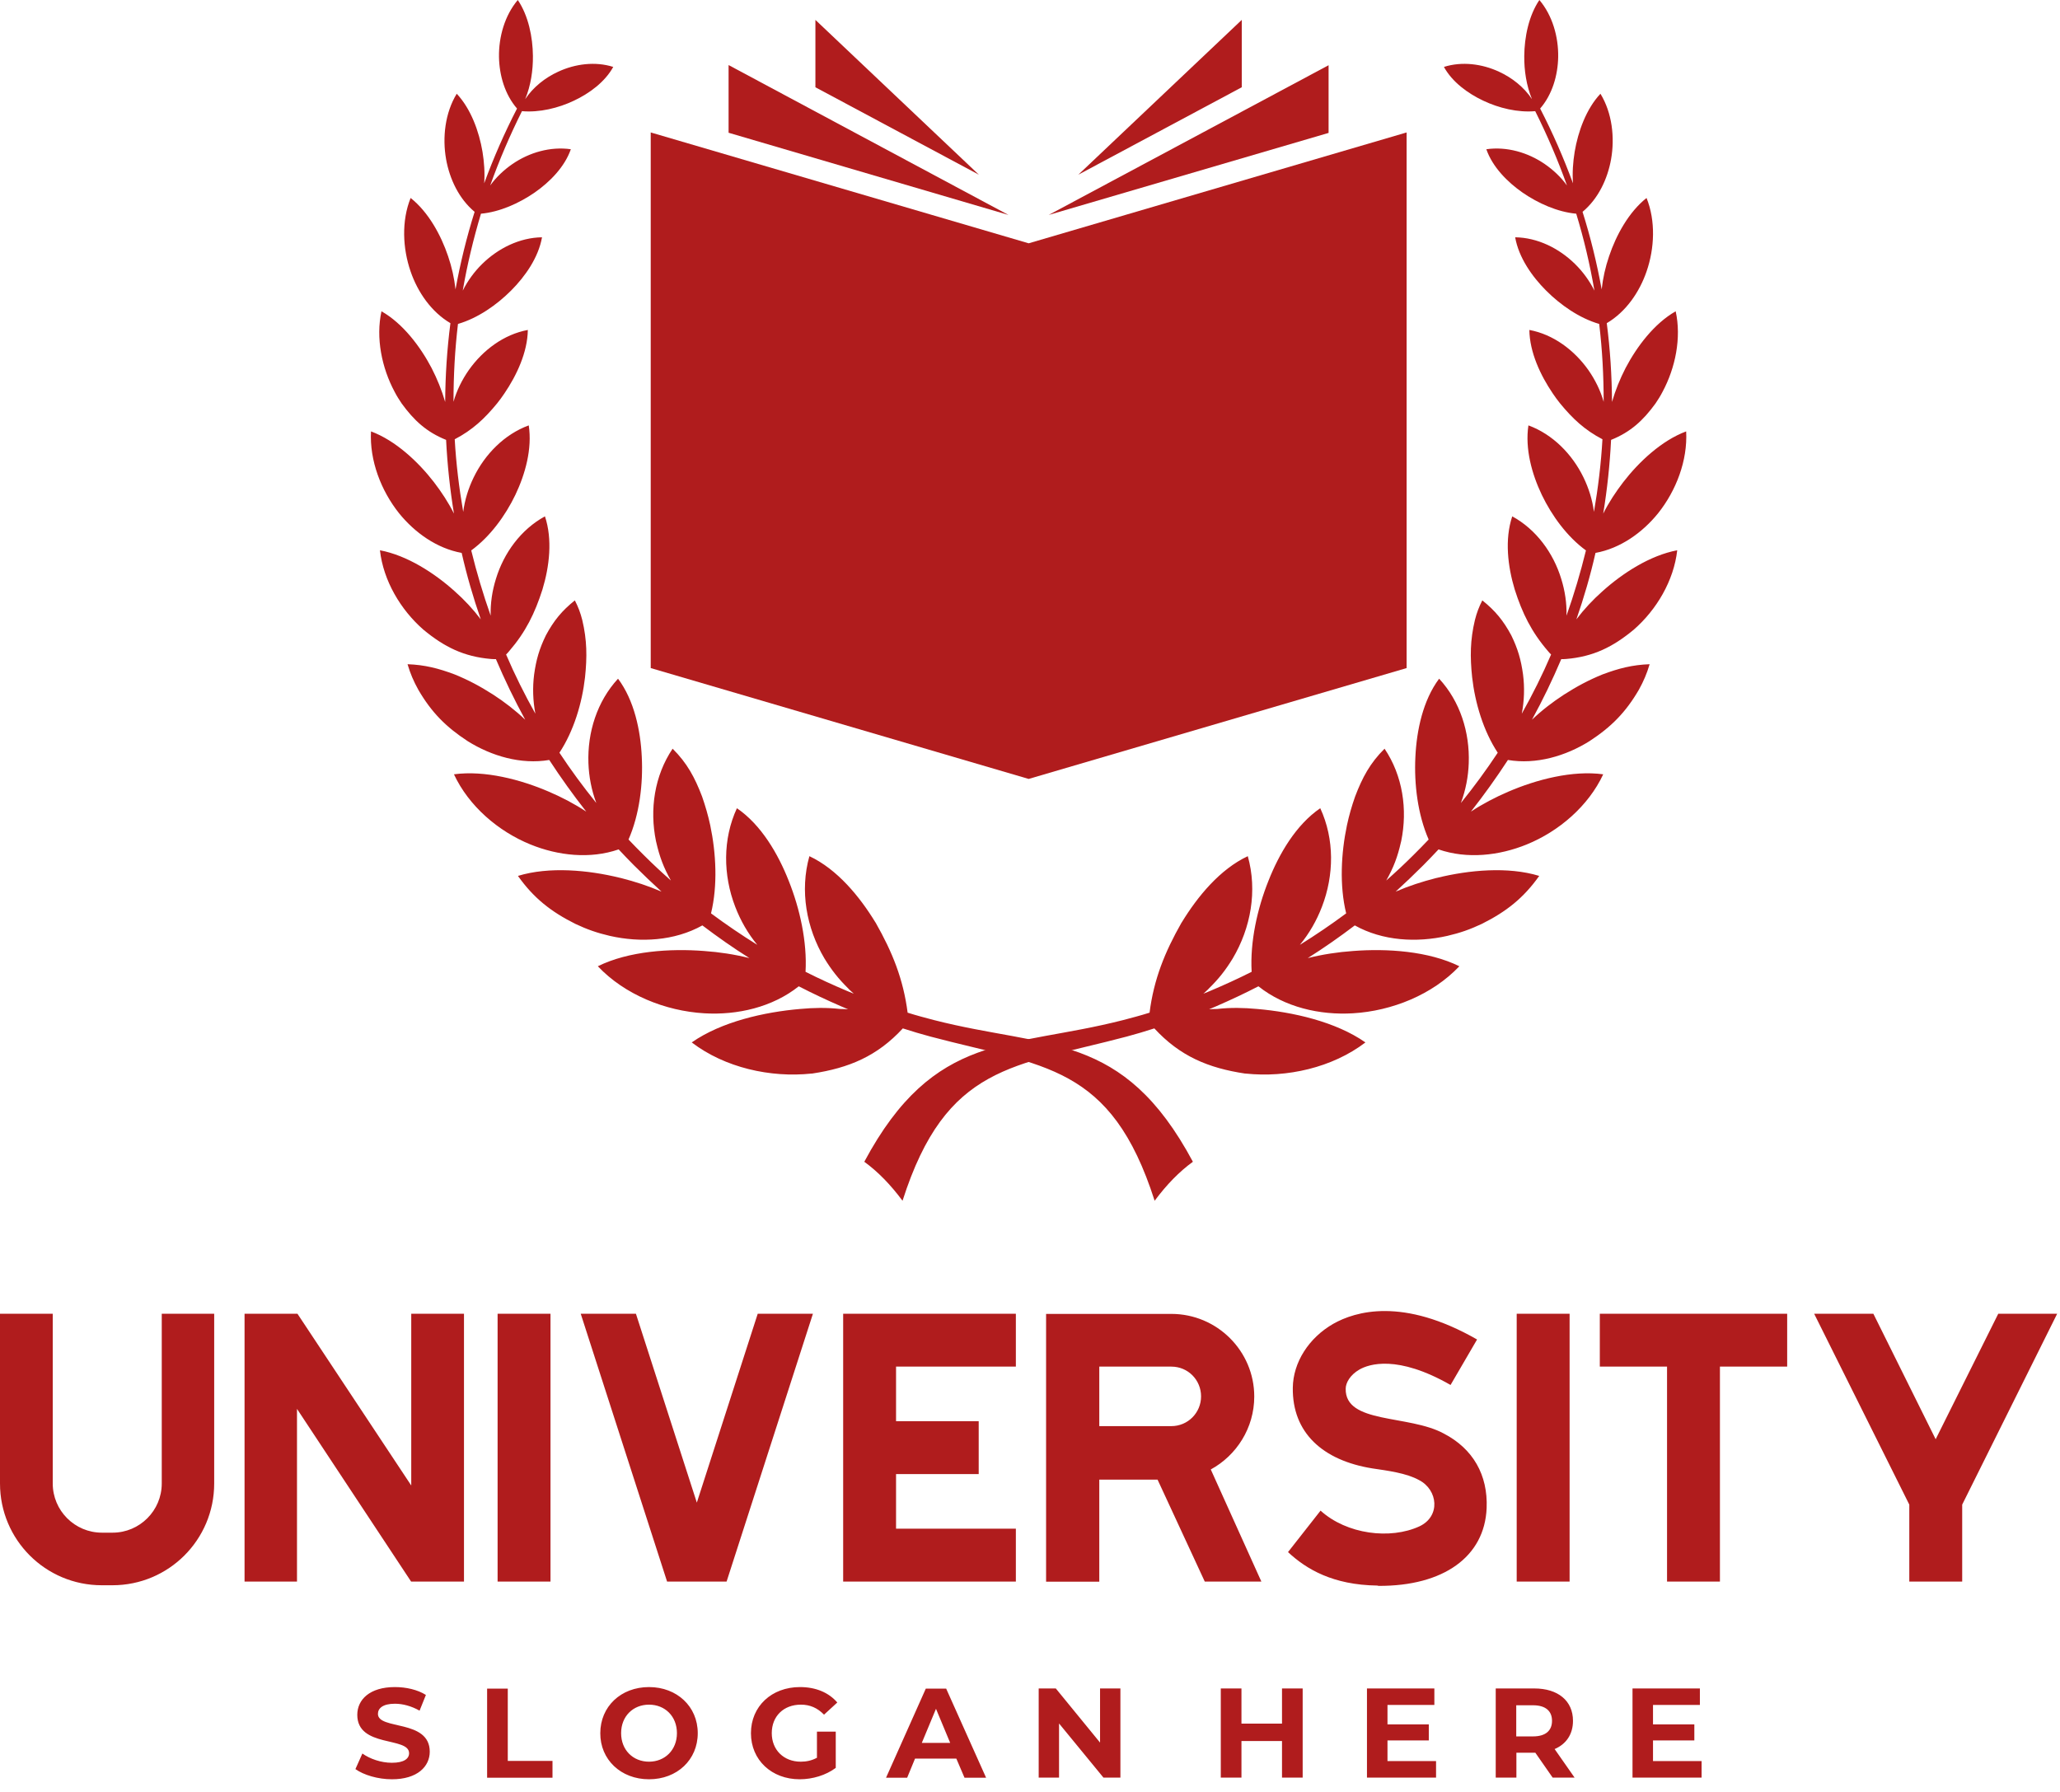 <svg width="123" height="107" viewBox="0 0 123 107" fill="none" xmlns="http://www.w3.org/2000/svg">
<path fill-rule="evenodd" clip-rule="evenodd" d="M47.766 60.251C45.639 60.435 43.08 61.006 41.303 62.249C43.282 63.759 45.998 64.366 48.447 64.109C48.457 64.109 48.475 64.109 48.484 64.109C50.694 63.777 52.379 63.068 53.907 61.411C54.45 61.586 55.003 61.752 55.555 61.899C62.322 63.694 66.337 63.556 68.942 71.704C69.66 70.738 70.415 69.964 71.226 69.375C67.046 61.568 62.534 62.645 55.767 60.914C55.242 60.776 54.717 60.638 54.193 60.472C53.935 58.465 53.281 56.853 52.287 55.104L52.268 55.077C51.329 53.539 49.994 51.909 48.328 51.127C47.748 53.189 48.144 55.408 49.23 57.24C49.654 57.931 50.059 58.446 50.639 59.017C50.675 59.072 50.915 59.275 50.979 59.339L50.574 59.174C49.727 58.815 48.917 58.446 48.098 58.032C48.199 56.237 47.757 54.257 47.094 52.6C46.459 50.989 45.455 49.258 44 48.263C43.144 50.114 43.172 52.259 43.899 54.147C44.212 54.966 44.654 55.739 45.216 56.421C44.267 55.831 43.347 55.205 42.454 54.542C42.859 52.876 42.758 50.952 42.408 49.285C42.279 48.687 42.122 48.144 41.92 47.564C41.487 46.431 41.027 45.566 40.161 44.709C39.075 46.321 38.78 48.337 39.167 50.224C39.167 50.243 39.185 50.289 39.185 50.298C39.379 51.154 39.627 51.817 40.06 52.581C39.498 52.084 38.964 51.587 38.43 51.053C38.126 50.749 37.822 50.445 37.528 50.132C38.182 48.641 38.403 46.818 38.32 45.197C38.246 43.614 37.868 41.818 36.902 40.529C35.65 41.883 35.07 43.733 35.134 45.566C35.162 46.376 35.318 47.186 35.604 47.95C34.821 46.983 34.084 45.98 33.403 44.949C34.259 43.651 34.757 41.984 34.931 40.447C35.06 39.222 35.051 38.218 34.766 37.022C34.655 36.589 34.526 36.248 34.324 35.852C33.55 36.469 33.062 37.068 32.593 37.942C32.206 38.734 32.013 39.397 31.893 40.272C31.792 41.054 31.82 41.846 31.967 42.619C31.322 41.468 30.733 40.29 30.218 39.084C30.254 39.047 30.392 38.909 30.411 38.872C31.387 37.74 31.939 36.616 32.39 35.199C32.805 33.827 32.998 32.215 32.538 30.834C31.101 31.617 30.079 33.026 29.61 34.572C29.389 35.281 29.278 36.018 29.297 36.764C28.846 35.484 28.459 34.186 28.137 32.869C29.26 32.05 30.172 30.798 30.77 29.555C31.368 28.302 31.783 26.793 31.571 25.402C30.116 25.936 28.956 27.124 28.284 28.505C27.971 29.149 27.75 29.849 27.658 30.567C27.409 29.131 27.234 27.686 27.151 26.231C28.21 25.678 28.928 25.006 29.683 24.086C29.84 23.892 29.978 23.699 30.116 23.496C30.853 22.41 31.497 21.038 31.516 19.703C30.079 19.97 28.836 20.909 27.999 22.088C27.593 22.668 27.271 23.312 27.078 23.994C27.078 22.438 27.161 20.882 27.345 19.344C28.523 19.003 29.656 18.212 30.512 17.355C31.359 16.508 32.151 15.376 32.363 14.17C31.018 14.188 29.739 14.832 28.79 15.762C28.321 16.223 27.925 16.766 27.63 17.355C27.897 15.799 28.266 14.271 28.717 12.761C29.84 12.66 31 12.135 31.921 11.5C32.823 10.873 33.716 9.971 34.084 8.912C32.86 8.737 31.599 9.106 30.595 9.796C30.089 10.146 29.628 10.579 29.269 11.076C29.812 9.557 30.448 8.075 31.166 6.638C32.206 6.73 33.339 6.454 34.269 6.012C35.189 5.579 36.119 4.898 36.616 3.996C35.539 3.655 34.342 3.812 33.33 4.281C32.547 4.64 31.838 5.202 31.359 5.92C31.691 5.119 31.829 4.208 31.82 3.342C31.81 2.219 31.552 0.939 30.917 0C30.135 0.921 29.776 2.21 29.794 3.397C29.812 4.493 30.144 5.644 30.871 6.482C30.125 7.927 29.472 9.419 28.91 10.947C28.956 10.321 28.91 9.677 28.809 9.06C28.606 7.854 28.118 6.5 27.271 5.598C26.572 6.74 26.406 8.213 26.636 9.511C26.848 10.689 27.4 11.868 28.339 12.65C27.86 14.17 27.483 15.716 27.198 17.282C27.124 16.61 26.977 15.947 26.756 15.302C26.332 14.041 25.577 12.66 24.518 11.822C23.966 13.194 24.04 14.832 24.518 16.214C24.942 17.447 25.752 18.626 26.894 19.298C26.691 20.863 26.59 22.428 26.581 24.003C26.378 23.303 26.102 22.622 25.77 21.977C25.098 20.697 24.058 19.316 22.778 18.589C22.428 20.182 22.797 21.968 23.561 23.395C23.69 23.644 23.828 23.865 23.984 24.095C24.721 25.108 25.467 25.798 26.636 26.268C26.71 27.741 26.866 29.214 27.105 30.669C26.774 30.006 26.36 29.38 25.909 28.79C24.97 27.575 23.616 26.305 22.152 25.761C22.06 27.501 22.751 29.297 23.828 30.65C24.767 31.81 26.084 32.749 27.566 33.017C27.87 34.361 28.256 35.687 28.707 36.985C28.247 36.377 27.722 35.815 27.151 35.309C25.945 34.223 24.307 33.164 22.686 32.86C22.889 34.674 23.92 36.414 25.282 37.602C26.526 38.633 27.695 39.213 29.315 39.351C29.352 39.36 29.555 39.36 29.61 39.36C30.135 40.594 30.715 41.8 31.359 42.978C30.77 42.417 30.125 41.92 29.444 41.478C28.68 40.99 27.98 40.612 27.142 40.272C26.185 39.913 25.365 39.701 24.334 39.664C24.5 40.226 24.693 40.677 24.979 41.192C25.761 42.536 26.627 43.411 27.925 44.258C29.352 45.151 31.111 45.667 32.795 45.382C33.486 46.44 34.223 47.471 35.005 48.466C34.305 48.005 33.55 47.61 32.777 47.278C31.092 46.551 28.947 45.989 27.105 46.238C27.989 48.134 29.748 49.644 31.672 50.427C33.32 51.099 35.235 51.311 36.939 50.722C37.242 51.044 37.537 51.357 37.85 51.67C38.393 52.213 38.937 52.729 39.498 53.244C38.688 52.895 37.942 52.655 37.086 52.434C37.077 52.434 37.022 52.416 37.003 52.416C35.125 51.955 32.795 51.734 30.926 52.305C31.866 53.631 32.897 54.441 34.352 55.169C35.051 55.5 35.659 55.712 36.414 55.887C38.246 56.301 40.272 56.191 41.938 55.261C42.85 55.951 43.779 56.605 44.746 57.213C43.862 56.992 42.951 56.853 42.039 56.789C40.014 56.633 37.546 56.789 35.696 57.7C37.307 59.404 39.728 60.371 42.048 60.509C44.028 60.628 46.118 60.15 47.693 58.897C48.53 59.33 49.359 59.717 50.224 60.094L50.639 60.269C50.482 60.26 50.316 60.251 50.16 60.251C49.331 60.159 48.576 60.177 47.766 60.251Z" fill="#B01C1D"/>
<path fill-rule="evenodd" clip-rule="evenodd" d="M75.065 60.251C77.192 60.435 79.751 61.006 81.528 62.249C79.549 63.759 76.833 64.366 74.384 64.109C74.375 64.109 74.356 64.109 74.347 64.109C72.137 63.777 70.452 63.068 68.924 61.411C68.381 61.586 67.828 61.752 67.276 61.899C60.509 63.694 56.495 63.556 53.889 71.704C53.171 70.738 52.416 69.964 51.606 69.375C55.786 61.568 60.297 62.645 67.064 60.914C67.589 60.776 68.114 60.638 68.639 60.472C68.896 58.465 69.55 56.853 70.544 55.104L70.563 55.077C71.502 53.539 72.837 51.909 74.504 51.127C75.084 53.189 74.688 55.408 73.601 57.24C73.178 57.931 72.773 58.446 72.192 59.017C72.156 59.072 71.916 59.275 71.852 59.339L72.257 59.174C73.104 58.815 73.914 58.446 74.734 58.032C74.632 56.237 75.074 54.257 75.737 52.6C76.373 50.989 77.376 49.258 78.831 48.263C79.687 50.114 79.659 52.259 78.932 54.147C78.619 54.966 78.177 55.739 77.615 56.421C78.564 55.831 79.484 55.205 80.378 54.542C79.972 52.876 80.074 50.952 80.424 49.285C80.552 48.687 80.709 48.144 80.912 47.564C81.344 46.431 81.805 45.566 82.67 44.709C83.757 46.321 84.051 48.337 83.665 50.224C83.665 50.243 83.646 50.289 83.646 50.298C83.453 51.154 83.204 51.817 82.771 52.581C83.333 52.084 83.867 51.587 84.401 51.053C84.705 50.749 85.009 50.445 85.303 50.132C84.65 48.641 84.429 46.818 84.511 45.197C84.585 43.614 84.963 41.818 85.929 40.529C87.182 41.883 87.762 43.733 87.697 45.566C87.67 46.376 87.513 47.186 87.228 47.95C88.01 46.983 88.747 45.98 89.428 44.949C88.572 43.651 88.075 41.984 87.9 40.447C87.771 39.222 87.78 38.218 88.066 37.022C88.176 36.589 88.305 36.248 88.507 35.852C89.281 36.469 89.769 37.068 90.238 37.942C90.625 38.734 90.818 39.397 90.938 40.272C91.039 41.054 91.012 41.846 90.864 42.619C91.509 41.468 92.098 40.29 92.614 39.084C92.577 39.047 92.439 38.909 92.42 38.872C91.445 37.74 90.892 36.616 90.441 35.199C90.027 33.827 89.833 32.215 90.294 30.834C91.73 31.617 92.752 33.026 93.221 34.572C93.442 35.281 93.553 36.018 93.534 36.764C93.986 35.484 94.372 34.186 94.695 32.869C93.571 32.05 92.66 30.798 92.061 29.555C91.463 28.302 91.049 26.793 91.26 25.402C92.715 25.936 93.875 27.124 94.547 28.505C94.86 29.149 95.081 29.849 95.173 30.567C95.422 29.131 95.597 27.686 95.68 26.231C94.621 25.678 93.903 25.006 93.148 24.086C92.991 23.892 92.853 23.699 92.715 23.496C91.978 22.41 91.334 21.038 91.316 19.703C92.752 19.97 93.995 20.909 94.833 22.088C95.238 22.668 95.56 23.312 95.753 23.994C95.753 22.438 95.671 20.882 95.486 19.344C94.308 19.003 93.175 18.212 92.319 17.355C91.472 16.508 90.68 15.376 90.469 14.17C91.813 14.188 93.093 14.832 94.041 15.762C94.51 16.223 94.906 16.766 95.201 17.355C94.934 15.799 94.575 14.271 94.115 12.761C92.991 12.66 91.831 12.135 90.91 11.5C90.008 10.873 89.115 9.971 88.747 8.912C89.971 8.737 91.233 9.106 92.236 9.796C92.743 10.146 93.203 10.579 93.562 11.076C93.019 9.557 92.384 8.075 91.665 6.638C90.625 6.73 89.493 6.454 88.563 6.012C87.642 5.579 86.712 4.898 86.215 3.996C87.292 3.655 88.489 3.812 89.502 4.281C90.284 4.64 90.993 5.202 91.472 5.92C91.141 5.119 91.002 4.208 91.012 3.342C91.021 2.219 91.279 0.939 91.914 0C92.697 0.921 93.056 2.21 93.037 3.397C93.019 4.493 92.687 5.644 91.96 6.482C92.706 7.927 93.359 9.419 93.921 10.947C93.875 10.321 93.921 9.677 94.022 9.06C94.225 7.854 94.713 6.5 95.56 5.598C96.26 6.74 96.425 8.213 96.195 9.511C95.984 10.689 95.431 11.868 94.492 12.65C94.971 14.17 95.348 15.716 95.634 17.282C95.707 16.61 95.855 15.947 96.076 15.302C96.499 14.041 97.254 12.66 98.313 11.822C98.865 13.194 98.792 14.832 98.313 16.214C97.889 17.447 97.079 18.626 95.938 19.298C96.14 20.863 96.241 22.428 96.251 24.003C96.453 23.303 96.729 22.622 97.061 21.977C97.733 20.697 98.773 19.316 100.053 18.589C100.403 20.182 100.035 21.968 99.27 23.395C99.141 23.644 99.003 23.865 98.847 24.095C98.11 25.108 97.365 25.798 96.195 26.268C96.122 27.741 95.965 29.214 95.726 30.669C96.057 30.006 96.472 29.38 96.923 28.79C97.862 27.575 99.215 26.305 100.679 25.761C100.771 27.501 100.081 29.297 99.003 30.65C98.064 31.81 96.748 32.749 95.265 33.017C94.962 34.361 94.575 35.687 94.124 36.985C94.584 36.377 95.109 35.815 95.68 35.309C96.886 34.223 98.525 33.164 100.145 32.86C99.942 34.674 98.911 36.414 97.549 37.602C96.306 38.633 95.136 39.213 93.516 39.351C93.479 39.36 93.277 39.36 93.221 39.36C92.697 40.594 92.117 41.8 91.472 42.978C92.061 42.417 92.706 41.92 93.387 41.478C94.151 40.99 94.851 40.612 95.689 40.272C96.646 39.913 97.466 39.701 98.497 39.664C98.331 40.226 98.138 40.677 97.853 41.192C97.07 42.536 96.204 43.411 94.906 44.258C93.479 45.151 91.721 45.667 90.036 45.382C89.345 46.44 88.609 47.471 87.826 48.466C88.526 48.005 89.281 47.61 90.054 47.278C91.739 46.551 93.884 45.989 95.726 46.238C94.842 48.134 93.083 49.644 91.159 50.427C89.511 51.099 87.596 51.311 85.893 50.722C85.589 51.044 85.294 51.357 84.981 51.67C84.438 52.213 83.895 52.729 83.333 53.244C84.143 52.895 84.889 52.655 85.745 52.434C85.754 52.434 85.81 52.416 85.828 52.416C87.706 51.955 90.036 51.734 91.905 52.305C90.966 53.631 89.934 54.441 88.48 55.169C87.78 55.5 87.172 55.712 86.417 55.887C84.585 56.301 82.56 56.191 80.893 55.261C79.982 55.951 79.052 56.605 78.085 57.213C78.969 56.992 79.88 56.853 80.792 56.789C82.817 56.633 85.285 56.789 87.136 57.7C85.524 59.404 83.103 60.371 80.783 60.509C78.803 60.628 76.713 60.15 75.139 58.897C74.301 59.33 73.472 59.717 72.607 60.094L72.192 60.269C72.349 60.26 72.515 60.251 72.671 60.251C73.5 60.159 74.255 60.177 75.065 60.251Z" fill="#B01C1D"/>
<path fill-rule="evenodd" clip-rule="evenodd" d="M60.214 12.835L43.503 3.885V7.927L60.214 12.835ZM58.446 10.432L48.687 1.188V5.211L58.446 10.432ZM62.617 12.835L79.328 3.895V7.937L62.617 12.835ZM64.385 10.432L74.144 1.188V5.211L64.385 10.432ZM38.854 39.894L61.42 46.514L83.987 39.894V7.909L61.42 14.529L38.854 7.909V39.894Z" fill="#B01C1D"/>
<path d="M122.831 78.45H119.314L115.576 85.945L111.856 78.45H108.321L114.002 89.849V94.443H117.16V89.849L122.831 78.45ZM106.719 78.45H95.523V81.608H99.537V94.443H102.695V81.608H106.71V78.45H106.719ZM90.56 94.443H93.719V78.45H90.56V94.443ZM86.206 85.604C84.106 84.463 80.304 85.043 80.35 82.925C80.35 82.584 80.608 82.106 81.169 81.783C81.731 81.461 83.425 80.881 86.611 82.704L88.194 79.988C83.756 77.447 80.921 78.312 79.613 79.049C78.149 79.887 77.21 81.351 77.192 82.87C77.155 85.549 78.969 87.206 81.933 87.685C82.854 87.823 83.968 87.961 84.732 88.385C85.856 88.965 86.031 90.548 84.751 91.147C83.011 91.948 80.414 91.626 78.849 90.208L76.906 92.684C78.002 93.706 79.586 94.645 82.228 94.682C82.265 94.682 82.293 94.701 82.311 94.701C86.187 94.719 88.645 92.961 88.765 90.06C88.848 88.072 87.946 86.507 86.206 85.604ZM65.637 81.608H69.937C70.94 81.608 71.714 82.409 71.714 83.385C71.714 84.361 70.931 85.162 69.937 85.162H65.637V81.608ZM71.935 94.443H75.314L72.294 87.749C73.831 86.912 74.89 85.273 74.89 83.394C74.89 80.678 72.671 78.46 69.937 78.46H65.637H62.461V94.452H65.637V88.357H69.117L71.935 94.443ZM60.656 81.608V78.45H50.344V94.443H60.656V91.285H53.502V88.026H58.437V84.868H53.502V81.608H60.656ZM45.243 78.45L41.607 89.729L37.97 78.45H34.674L39.83 94.443H43.384L48.539 78.45H45.243ZM29.711 94.443H32.869V78.45H29.711V94.443ZM24.555 78.45V88.707L17.76 78.45H14.602V94.443H17.733V84.131L24.546 94.443H27.704V78.45H24.555ZM9.658 78.45V88.587C9.658 90.208 8.342 91.524 6.721 91.524H6.086C4.465 91.524 3.149 90.208 3.149 88.587V78.45H0V88.587C0 91.948 2.716 94.664 6.077 94.664H6.712C10.072 94.664 12.789 91.948 12.789 88.587V78.45H9.658Z" fill="#B01C1D"/>
<path d="M98.699 105.164V103.93H101.167V102.972H98.699V101.812H101.498V100.827H97.475V106.149H101.6V105.164H98.699ZM92.669 102.76C92.669 103.341 92.291 103.69 91.536 103.69H90.533V101.831H91.536C92.291 101.831 92.669 102.18 92.669 102.76ZM94.022 106.158L92.825 104.445C93.516 104.151 93.921 103.561 93.921 102.76C93.921 101.564 93.028 100.827 91.61 100.827H89.308V106.149H90.542V104.666H91.61H91.674L92.706 106.149H94.022V106.158ZM82.845 105.164V103.93H85.312V102.972H82.845V101.812H85.644V100.827H81.62V106.149H85.745V105.164H82.845ZM76.547 100.827V102.926H74.126V100.827H72.892V106.149H74.126V103.967H76.547V106.149H77.781V100.827H76.547ZM65.683 100.827V104.059L63.041 100.827H62.019V106.149H63.234V102.917L65.885 106.149H66.898V100.827H65.683ZM55.04 104.077L55.887 102.042L56.734 104.077H55.04ZM57.59 106.158H58.879L56.494 100.836H55.279L52.904 106.158H54.165L54.635 105.016H57.102L57.59 106.158ZM48.77 104.97C48.457 105.136 48.144 105.2 47.812 105.2C46.79 105.2 46.081 104.491 46.081 103.497C46.081 102.484 46.79 101.794 47.821 101.794C48.364 101.794 48.806 101.987 49.202 102.392L49.994 101.665C49.479 101.066 48.705 100.744 47.766 100.744C46.072 100.744 44.838 101.895 44.838 103.497C44.838 105.099 46.072 106.25 47.748 106.25C48.512 106.25 49.313 106.011 49.902 105.569V103.405H48.779V104.97H48.77ZM38.752 105.2C37.804 105.2 37.086 104.51 37.086 103.497C37.086 102.484 37.804 101.794 38.752 101.794C39.701 101.794 40.419 102.484 40.419 103.497C40.419 104.501 39.701 105.2 38.752 105.2ZM38.752 106.25C40.428 106.25 41.662 105.09 41.662 103.497C41.662 101.904 40.419 100.744 38.752 100.744C37.068 100.744 35.843 101.913 35.843 103.497C35.834 105.071 37.068 106.25 38.752 106.25ZM29.085 106.158H32.989V105.154H30.319V100.836H29.085V106.158ZM23.404 106.25C24.923 106.25 25.66 105.486 25.66 104.602C25.66 102.65 22.566 103.322 22.566 102.346C22.566 102.015 22.852 101.739 23.579 101.739C24.049 101.739 24.564 101.877 25.052 102.153L25.43 101.214C24.933 100.901 24.251 100.744 23.579 100.744C22.069 100.744 21.333 101.499 21.333 102.401C21.333 104.381 24.426 103.69 24.426 104.694C24.426 105.016 24.132 105.265 23.395 105.265C22.76 105.265 22.088 105.035 21.637 104.712L21.222 105.642C21.71 105.992 22.557 106.25 23.404 106.25Z" fill="#B01C1D"/>
</svg>
